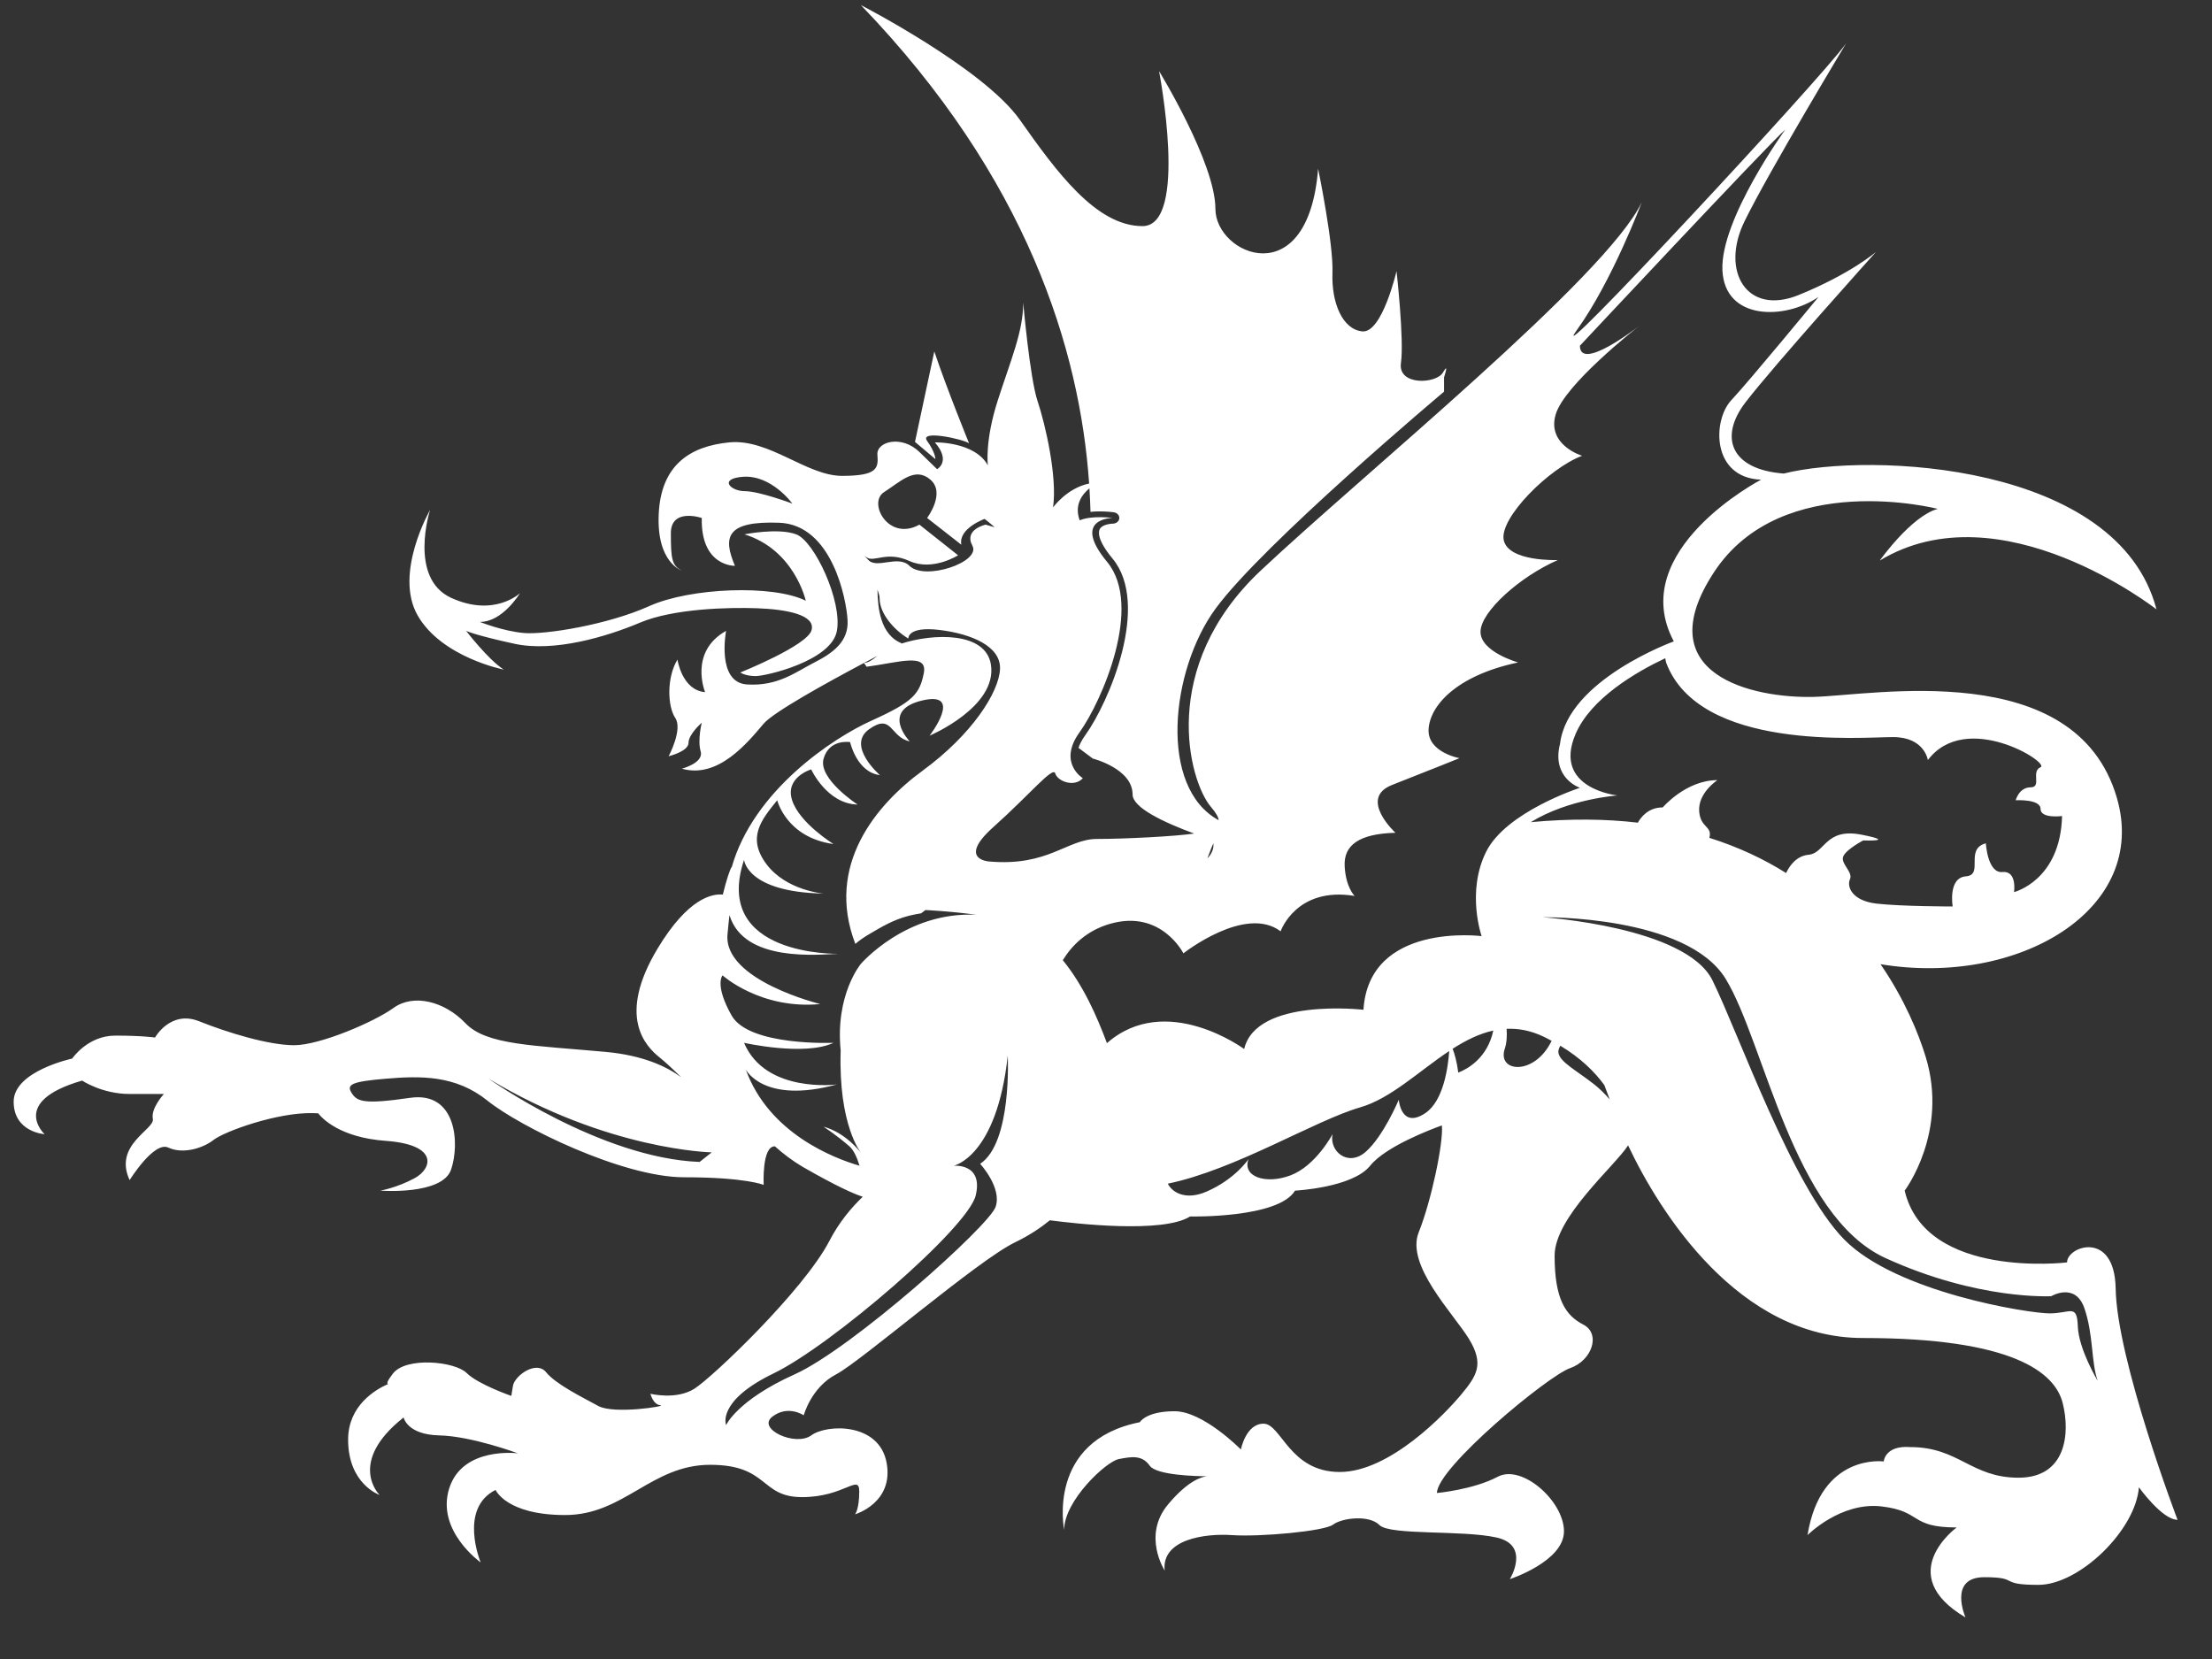 <?xml version="1.0" encoding="UTF-8" standalone="no" ?>
<!DOCTYPE svg PUBLIC "-//W3C//DTD SVG 1.1//EN" "http://www.w3.org/Graphics/SVG/1.1/DTD/svg11.dtd">
<svg xmlns="http://www.w3.org/2000/svg" xmlns:xlink="http://www.w3.org/1999/xlink" version="1.1" width="640" height="480" viewBox="0 0 640 480" xml:space="preserve">
<rect x="0" y="0" width="640" height="480" fill="#333333" stroke="none"/>
<desc>Created with Fabric.js 3.6.6</desc>
<defs>
</defs>
<g transform="matrix(3.59 0 0 3.11 317 234.72)"  >
<path style="stroke: none; stroke-width: 1; stroke-dasharray: none; stroke-linecap: butt; stroke-dashoffset: 0; stroke-linejoin: miter; stroke-miterlimit: 4; fill: rgb(255,255,255); fill-rule: nonzero; opacity: 1;"  transform=" translate(-87.2, -75)" d="M 39.502 61.823 c -1.235 -0.902 -3.038 -3.605 -3.038 -3.605 s 0.702 0.4 3.907 1.203 c 3.205 0.8 7.444 -0.668 10.114 -1.97 c 2.671 -1.302 7.11 -1.436 9.448 -1.336 c 2.336 0.101 4.707 0.602 4.373 2.036 c -0.334 1.437 -5.742 3.94 -5.742 3.94 s 0.4 0.334 1.236 0.334 c 0.833 0 6.075 -1.403 6.542 -4.173 s -1.802 -8.377 -3.272 -9.013 c -1.468 -0.633 -4.172 0 -4.172 0 c 4.039 1.438 4.941 6.176 4.941 6.176 c -2.604 -1.504 -9.279 -1.234 -12.619 0.501 c -3.337 1.736 -8.379 2.67 -10.083 2.503 c -1.701 -0.167 -3.571 -1.036 -3.571 -1.036 c 1.837 0.034 3.239 -2.669 3.239 -2.669 s -2.068 2.269 -5.542 0.434 c -3.47 -1.837 -1.704 -8.18 -1.704 -8.18 s -2.937 5.909 -1 9.816 C 34.496 60.688 39.502 61.823 39.502 61.823 z M 77.002 40.772 c 0 0 -1.78 -5.03 -2.804 -8.546 l -1.557 8.411 l 1.646 1.602 c 0 0 0 -0.622 -0.668 -1.691 C 72.952 39.48 76.513 40.371 77.002 40.772 z M 102.989 86.943 M 102.396 86.424 c 0.25 0.22 0.447 0.391 0.594 0.519 C 102.796 86.774 102.571 86.578 102.396 86.424 z M 169.407 119.374 c -0.09 -5.429 -3.917 -3.914 -3.917 -2.402 c 0 0 -11.396 1.603 -13.086 -6.677 c 0 0 3.56 -5.43 1.69 -12.461 c -0.575 -2.163 -1.691 -5.337 -3.637 -8.605 c 11.104 2.121 21.701 -5.08 19.038 -15.519 c -3.34 -13.087 -19.63 -9.481 -24.437 -9.349 c -4.809 0.135 -13.486 -2.002 -8.011 -11.618 c 5.473 -9.613 18.024 -5.874 18.024 -5.874 c -2.136 0.668 -4.674 4.807 -4.674 4.807 c 9.748 -6.811 22.301 4.541 22.301 4.541 c -3.097 -13.678 -23.153 -14.636 -30.041 -12.635 c -4.286 -0.377 -5.241 -3.391 -3.073 -6.637 c 2.314 -3.473 10.503 -13.976 10.503 -13.976 s -2.048 2.046 -6.231 4.005 c -4.184 1.96 -6.321 -2.227 -4.362 -6.854 c 1.96 -4.627 8.191 -16.559 8.191 -16.559 c -1.96 3.207 -24.571 31.247 -21.723 26.707 c 2.85 -4.541 5.253 -11.93 5.253 -11.93 c -2.849 6.943 -22.434 25.283 -30.713 34.274 s -5.786 19.583 -4.005 21.987 c 0.43 0.58 0.601 0.972 0.62 1.232 c -4.868 -3.052 -3.884 -13.936 -0.264 -19.66 c 3.829 -6.053 18.427 -20.207 18.427 -20.207 v -1.336 c 0 0 0.444 -1.513 -0.089 -0.444 c -0.535 1.068 -3.65 1.245 -3.384 -0.889 c 0.268 -2.137 -0.356 -8.549 -0.356 -8.549 s -1.157 5.789 -2.758 5.61 c -1.603 -0.179 -2.493 -2.672 -2.405 -5.432 c 0.089 -2.758 -1.157 -9.702 -1.157 -9.702 c -0.8 11.75 -8.277 8.011 -8.277 3.74 c 0 -4.274 -4.541 -12.82 -4.541 -12.82 s 2.403 14.421 -1.336 14.421 c -3.737 0 -6.944 -5.074 -9.879 -9.882 C 78.161 5.874 68.279 0 68.279 0 c 13.428 16.088 17.656 32.111 18.397 44.512 c -1.793 0.422 -2.908 2.224 -2.908 2.224 c 0.356 -2.847 -0.624 -7.745 -1.245 -9.882 c -0.624 -2.137 -1.159 -9.168 -1.159 -9.168 c 0 2.67 -0.979 5.253 -2.048 9.079 c -1.068 3.828 -0.801 6.054 -0.801 6.054 c -1.068 -2.227 -4.271 -2.137 -4.271 -2.137 c 1.336 1.783 0.177 2.493 0.177 2.493 s 0 0 -1.424 -1.601 c -1.424 -1.603 -3.473 -0.981 -3.384 0.265 c 0.089 1.247 0 1.959 -2.849 1.959 c -2.846 0 -5.874 -3.47 -9.078 -3.116 c -3.206 0.356 -5.521 2.137 -5.698 6.678 c -0.179 4.541 1.869 5.251 1.869 5.251 c -0.801 -0.443 -0.891 -1.067 -0.891 -3.473 c 0 -2.402 2.492 -1.423 2.492 -1.423 c -0.089 4.54 2.672 4.452 2.672 4.452 c -0.98 -2.674 -0.712 -4.187 3.561 -4.008 c 4.273 0.177 5.429 7.123 5.518 9.079 c 0.091 1.96 -1.157 3.029 -2.669 3.917 c -1.515 0.892 -2.938 2.228 -5.432 2.049 c -2.492 -0.177 -1.69 -4.986 -1.69 -4.986 c -3.028 1.96 -1.692 5.7 -1.692 5.7 c -1.869 -0.18 -2.227 -3.028 -2.227 -3.028 c -0.889 1.692 -0.8 4.361 -0.177 5.429 c 0.622 1.069 -0.533 3.562 -0.533 3.562 s 1.601 -0.445 1.601 -1.247 s 1.068 -1.871 1.068 -1.871 s -0.356 1.604 -0.089 2.672 c 0.268 1.069 -1.512 1.603 -1.512 1.603 c 2.937 0.979 5.342 -2.493 6.587 -4.185 c 0.794 -1.077 5.074 -3.804 8.087 -5.65 l 0.214 0.353 c 2.603 -0.401 4.941 -1.336 4.607 0.601 s -0.867 2.67 -4.206 4.408 c -3.146 1.635 -9.545 6.532 -11.284 13.681 l -0.001 -0.061 c -0.12 0.213 -0.409 1.153 -0.706 2.568 c -0.839 -0.1 -2.799 0.303 -5.257 5.02 c -3.293 6.321 -0.98 9.081 0.179 10.148 c 0.496 0.46 1.144 1.167 1.72 1.825 c -1.119 -0.958 -3.014 -2.033 -6.082 -2.358 c -5.875 -0.622 -9.614 -0.624 -11.306 -2.672 c -1.692 -2.045 -4.184 -2.759 -5.788 -1.423 c -1.601 1.336 -5.963 3.473 -8.011 3.473 s -5.342 -1.159 -7.657 -2.226 c -2.313 -1.071 -3.56 1.512 -3.56 1.512 s -0.979 -0.179 -3.205 -0.179 c -2.225 0 -3.472 2.137 -3.472 2.137 S 0 99.169 0 102.016 c 0 2.85 2.493 3.027 2.493 3.027 s -2.849 -3.027 3.026 -4.986 c 0 0 1.603 1.246 3.828 1.246 s 2.76 0 2.76 0 s -1.069 1.336 -0.889 2.316 c 0.177 0.979 -3.205 2.403 -1.871 5.696 c 0 0 1.96 -3.65 3.116 -3.026 c 1.157 0.624 2.76 0.09 3.649 -0.712 c 0.892 -0.801 5.164 -2.582 8.013 -2.493 c 0.157 0.006 0.293 0.01 0.419 0.016 c 0.299 0.446 1.721 2.255 5.457 2.565 c 4.273 0.357 3.738 2.581 2.314 3.472 s -2.76 1.157 -2.76 1.157 s 4.985 0.445 5.698 -1.958 c 0.712 -2.402 0.445 -7.298 -3.294 -6.677 c -3.738 0.626 -4.273 0.356 -4.718 -0.445 c -0.444 -0.798 0 -1.067 2.76 -1.333 c 2.76 -0.267 5.609 -0.355 8.19 2.047 c 2.583 2.403 10.862 7.123 15.845 7.123 c 4.984 0 6.41 0.71 6.41 0.71 s -0.158 -3.636 0.908 -3.586 c 0.669 0.693 1.409 1.342 2.253 1.918 c 2.695 1.785 4.096 2.5 4.824 2.77 c -0.926 1.025 -1.909 2.373 -2.688 4.107 c -2.071 4.605 -9.415 12.686 -10.883 13.755 c -1.468 1.066 -3.539 0.466 -3.539 0.466 s 0.2 1.002 0.803 1.069 c 0.601 0.067 -3.738 0.867 -5.007 0.067 c -1.269 -0.803 -3.406 -2.004 -4.207 -3.141 c -0.801 -1.134 -2.537 0.334 -2.67 1.269 s -0.133 0.935 -0.133 0.935 s -2.672 -1.066 -3.606 -2.136 s -4.874 -1.535 -5.941 0.067 c -0.475 0.709 -0.501 0.935 -0.385 0.964 c -1.024 0.519 -3.22 2.004 -3.22 5.177 c 0 4.14 2.536 5.145 2.536 5.145 s -2.67 -3.006 1.937 -7.213 c 0 0 0.268 1.603 2.871 1.67 s 6.343 1.67 6.343 1.67 s -4.474 -0.671 -5.542 3.27 c -1.068 3.938 2.537 6.876 2.537 6.876 s -1.803 -5.007 1.203 -6.741 c 0 0 0.867 2.335 5.607 2.335 s 6.943 -4.673 11.685 -4.673 c 4.74 0 4.003 3.006 7.409 3.006 s 4.608 -2.206 4.608 -0.536 c 0 1.673 -0.335 2.136 -0.335 2.136 s 3.141 -1.066 2.539 -4.805 c -0.601 -3.741 -4.808 -3.606 -6.075 -2.537 c -1.27 1.066 -4.409 -0.601 -3.139 -1.737 c 1.269 -1.134 2.536 -0.132 2.536 -0.132 s 0.604 -2.604 2.604 -3.806 c 2.004 -1.204 11.418 -10.617 14.423 -12.284 c 1.198 -0.668 2.121 -1.403 2.808 -2.054 c 1.991 0.305 9.088 1.251 11.3 -0.352 c 0 0 7.123 0.179 8.459 -2.405 c 0 0 4.628 -0.267 6.053 -2.314 c 1.256 -1.808 4.937 -3.402 5.785 -3.754 c 0.129 1.674 -0.87 7.07 -1.868 9.941 c -1.069 3.073 2.804 7.567 4.051 9.926 c 1.246 2.358 0.622 3.428 -0.624 5.165 c -1.245 1.734 -5.741 7.21 -9.791 7.21 c -4.052 0 -4.72 -4.494 -6.143 -4.494 c -1.424 0 -1.826 2.402 -1.826 2.402 s -3.027 -3.56 -5.341 -3.56 c -2.312 0 -2.805 1.022 -2.805 1.022 c -7.565 1.737 -6.097 10.014 -6.097 10.014 c 0 -2.716 3.382 -6.363 4.408 -6.586 c 1.022 -0.226 1.868 -0.401 2.492 0.621 c 0.543 0.896 3.8 0.973 4.62 0.981 c -0.421 0.041 -1.531 0.384 -3.151 2.625 c -2.093 2.891 -0.268 6.143 -0.268 6.143 c -0.267 -2.891 3.205 -3.471 5.432 -3.295 c 2.225 0.178 7.432 -0.354 8.144 -0.979 c 0.714 -0.621 2.894 -0.935 3.738 0.047 c 0.847 0.975 6.679 0.442 9.437 1.156 c 2.76 0.713 1.068 3.871 1.068 3.871 s 4.362 -1.646 4.362 -4.45 s -3.383 -6.275 -5.341 -5.074 c -1.96 1.201 -4.897 1.512 -4.897 1.512 c 0 -2.355 8.947 -10.904 10.729 -11.616 c 1.78 -0.712 2.492 -3.205 1.068 -4.052 c -1.424 -0.844 -2.314 -2.355 -2.314 -6.407 c 0 -3.604 4.849 -8.324 5.922 -10.267 c 2.562 6.265 8.915 17.922 18.916 17.922 c 12.105 0 15.489 3.205 16.111 6.053 c 0.623 2.848 0.267 6.943 -3.561 6.943 c -3.828 0 -4.807 -2.848 -8.724 -2.848 c -2.049 -0.179 -2.139 1.336 -2.139 1.336 s -5.072 -0.803 -6.141 6.853 c 0 0 2.671 -3.114 5.964 -2.669 c 3.294 0.445 2.227 1.957 6.054 1.957 c 0 0 -5.163 4.362 0.712 8.37 c 0 0 -1.425 -3.742 1.512 -3.742 c 2.938 0 1.069 0.713 4.364 0.713 c 3.293 0 7.834 -5.071 8.101 -9.079 c 0 0 1.87 3.026 3.115 3.026 C 174.392 140.918 169.496 126.053 169.407 119.374 z M 58.93 45.222 c -1.156 0 -2.134 -1.157 -0.177 -1.336 c 2.32 -0.211 4.005 2.493 4.005 2.493 S 60.089 45.222 58.93 45.222 z M 151.469 68.1 c 2.537 0 2.804 2.136 2.804 2.136 c 3.071 -4.673 9.882 0.267 9.08 0.668 c -0.801 0.4 0.132 1.871 -0.801 1.871 c -0.935 0 -1.201 1.202 -1.201 1.202 s 2.002 -0.134 2.002 0.801 s 1.736 0.667 1.736 0.667 c -0.135 6.01 -3.872 7.078 -3.872 7.078 s 0.267 -2.004 -0.936 -1.869 c -1.201 0.132 -1.335 -2.672 -1.335 -2.672 c -1.735 0.536 -0.135 2.938 -1.603 3.073 c -1.469 0.132 -1.069 2.804 -1.069 2.804 s -4.138 0 -6.141 -0.267 c -2.004 -0.269 -2.405 -1.604 -2.137 -2.271 c 0.267 -0.668 -0.802 -1.471 -0.535 -2.139 c 0.267 -0.665 1.603 -1.467 1.603 -1.467 s 2.804 0.131 -0.135 -0.534 c -2.936 -0.667 -2.936 1.735 -4.271 1.867 c -1.09 0.11 -1.639 1.273 -1.808 1.701 c -1.791 -1.301 -3.844 -2.422 -6.183 -3.274 c 0.247 -1.129 -0.703 -0.895 -0.822 -2.432 c -0.133 -1.736 1.468 -2.938 1.468 -2.938 c -2.537 0 -4.406 2.537 -4.406 2.537 c -1.17 0 -1.767 0.923 -2.005 1.421 c -2.595 -0.352 -5.466 -0.388 -8.63 -0.048 c 3.038 -2.167 6.986 -2.485 6.986 -2.485 s -5.253 -0.624 -3.384 -5.697 c 1.23 -3.337 4.876 -5.78 7.234 -7.068 l 0.066 0.39 C 135.846 69.436 148.93 68.1 151.469 68.1 z M 96.691 77.988 c 0.036 0.436 -0.082 0.913 -0.485 1.399 C 96.432 78.702 96.571 78.262 96.691 77.988 z M 68.724 51.365 c 0.623 0.536 1.601 -0.624 3.472 0.355 c 1.869 0.98 3.917 -0.533 3.917 -0.533 l -3.116 -2.851 c -2.493 1.603 -4.185 -2.046 -2.849 -3.024 c 1.334 -0.98 2.493 -2.404 3.738 -1.159 c 1.247 1.247 -0.267 3.562 -0.267 3.562 l 2.761 2.492 c -0.268 -1.512 1.868 -2.404 1.868 -2.404 s 0.303 0.251 0.817 0.778 c -0.442 -0.144 -0.729 -0.245 -0.729 -0.245 s -1.78 0.445 -1.068 1.959 c 0.713 1.515 -3.826 3.293 -5.073 1.872 c -0.923 -1.055 -2.626 0.334 -3.328 -0.56 c -0.015 -0.018 -0.132 -0.166 -0.297 -0.371 L 68.724 51.365 z M 68.544 61.196 c 0.385 -0.237 0.744 -0.454 1.08 -0.658 C 69.102 61.035 68.762 61.201 68.544 61.196 z M 55.283 107.625 c -8.012 -0.355 -17.005 -7.744 -17.005 -7.744 c 9.615 6.677 17.983 6.853 17.983 6.853 L 55.283 107.625 z M 68.279 89.199 c 0 0 -2.08 2.858 -1.627 8.056 c -0.193 6.951 1.627 9.503 1.627 9.503 c -1.469 -2.07 -3.004 -2.403 -3.004 -2.403 s 1 0.734 2.068 1.804 c 0.36 0.359 0.628 1.057 0.828 1.819 c -2.052 -0.691 -7.307 -2.997 -9.173 -8.965 c 0 0 1.403 3.273 7.345 1.404 c 0 0 -5.742 0.865 -7.478 -3.873 c 0 0 4.875 1.268 7.21 0 c 0 0 -6.81 0.332 -8.212 -2.539 c -1.402 -2.869 -0.734 -3.738 -0.734 -3.738 s 3.072 3.203 7.879 2.669 c 0 0 -7.813 -2.201 -7.478 -6.476 c 0.059 -0.764 0.113 -1.345 0.16 -1.796 c 1.162 4.447 7.213 3.656 8.786 3.599 c 0 0 -10.214 0.267 -7.611 -8.745 c 0 0 0.199 3.005 6.41 3.14 c 0 0 -3.004 -0.27 -4.607 -2.739 c -1.604 -2.47 -0.4 -4.137 0.869 -5.941 c 0 0 0.734 3.472 4.538 4.072 c 0 0 -2.735 -1.936 -3.337 -4.072 c -0.601 -2.138 1.537 -2.872 1.537 -2.872 s 1.267 3.206 3.738 3.271 c 0 0 -3.205 -2.402 -2.738 -4.273 c 0.467 -1.869 2.137 -1.535 2.137 -1.535 s 0.533 2.804 2.402 3.07 c 0 0 -2.738 -2.738 -0.869 -4.271 c 1.871 -1.535 1.67 0.734 3.272 1.134 c 0 0 -2.404 -2.871 1 -3.806 c 3.406 -0.933 0.601 3.272 0.601 3.272 s 5.476 -2.67 4.942 -6.611 c -0.417 -3.066 -4.626 -2.931 -7.261 -1.938 l 0.073 -0.042 c -1.736 -0.788 -1.934 -3.319 -1.956 -5.001 c 0.103 0.328 0.174 0.62 0.174 0.819 c 0 1.422 1.159 2.936 2.314 3.737 c 0 0 -0.091 -1.157 2.492 -0.801 c 2.584 0.357 4.986 1.515 4.897 3.652 s -2.227 6.05 -6.231 9.437 c -3.74 3.157 -7.865 8.798 -5.429 16.121 c 0.308 -0.307 0.646 -0.582 1.03 -0.846 c 1.075 -0.733 2.017 -1.396 3.287 -1.772 c 0.319 -0.094 0.647 -0.164 0.984 -0.227 l 0.346 -0.305 l 0.004 0.001 c 0 0 2.035 0.105 4.104 0.441 C 71.923 84.294 68.279 89.199 68.279 89.199 z M 71.288 108.398 l -0.023 0.013 l 0.01 -0.009 L 71.288 108.398 z M 79.138 111.809 c -0.533 1.781 -11.571 13.175 -16.201 15.58 c -4.629 2.402 -5.518 4.717 -5.518 4.717 s -0.801 -2.224 3.826 -4.808 c 4.63 -2.578 15.668 -13.529 16.292 -16.559 c 0.624 -3.024 -1.78 -2.76 -1.78 -2.76 s 3.472 -0.8 4.361 -10.235 c 0 0 0.356 8.1 -2.225 10.057 C 77.893 107.801 79.674 110.028 79.138 111.809 z M 78.604 79.672 c 0 0 -2.581 -0.179 0.356 -3.203 c 2.938 -3.028 4.808 -5.697 4.986 -4.987 c 0.177 0.712 1.512 1.336 2.225 0.445 c 0 0 -2.048 -1.422 -0.267 -4.273 c 1.78 -2.849 5.162 -11.751 2.226 -15.845 c -2.939 -4.095 0.445 -4.095 0.445 -4.095 s -1.67 -0.268 -2.664 0.222 l -0.007 -0.044 c -0.434 -1.406 0.217 -2.382 0.796 -2.935 c 0.039 0.743 0.071 1.476 0.086 2.19 c 0.226 -0.028 0.469 -0.043 0.743 -0.043 c 0.618 0 1.11 0.078 1.132 0.081 c 0.274 0.045 0.469 0.293 0.445 0.571 c -0.021 0.276 -0.253 0.489 -0.531 0.489 c -0.009 0 -0.796 0.021 -1.031 0.481 c -0.122 0.234 -0.266 0.978 1.02 2.771 c 3.07 4.28 -0.287 13.369 -2.206 16.439 c -0.27 0.432 -0.441 0.819 -0.54 1.167 l 1.155 0.996 c 0 0 3.205 0.936 3.205 3.338 c 0 1.229 2.506 2.593 4.961 3.638 c -1.497 0.256 -5.525 0.502 -7.834 0.502 C 84.903 77.581 83.389 80.164 78.604 79.672 z M 88.111 96.574 c -0.803 -2.489 -1.91 -5.395 -3.557 -7.717 c 0.703 -1.322 1.883 -2.758 3.844 -3.396 c 4.095 -1.336 5.876 2.758 5.876 2.758 s 4.984 -4.539 7.834 -2.048 c 0 0 1.246 -4.184 5.963 -3.293 c 0 0 -0.712 -0.801 -0.8 -2.76 c -0.091 -1.958 1.155 -3.027 4.094 -3.114 c 0 0 -3.026 -3.206 -0.267 -4.453 c 2.759 -1.247 5.429 -2.49 5.429 -2.49 s -2.581 -0.535 -2.493 -2.672 c 0.09 -2.137 2.138 -4.986 7.213 -6.233 c 0 0 -3.027 -0.979 -3.027 -2.848 c 0 -1.871 3.206 -5.162 6.231 -6.676 c 0 0 -4.005 0.179 -4.362 -1.869 c -0.356 -2.047 3.65 -6.677 6.32 -7.834 c 0 0 -2.848 -0.98 -2.136 -3.828 c 0.693 -2.773 6.444 -7.991 6.752 -8.266 c -0.289 0.259 -4.795 4.269 -4.795 1.857 c 0 0 14.868 -18.34 16.558 -20.12 c 0 0 -5.25 8.367 -5.073 13.087 c 0.179 4.717 5.073 4.629 7.745 2.492 c 0 0 -5.519 7.745 -7.033 9.614 c -1.513 1.871 -1.601 7.211 2.404 7.388 c 0 0 -10.95 6.588 -7.033 15.045 c 0 0 -8.546 3.56 -9.17 9.526 c -0.71 3.204 1.603 4.094 1.603 4.094 s -5.963 2.225 -7.565 5.965 c -1.603 3.738 -0.357 7.834 -0.357 7.834 s -9.079 -1.336 -9.524 6.852 c 0 0 -8.636 -1.156 -9.614 3.65 C 99.169 97.12 92.877 91.751 88.111 96.574 z M 113.77 103.084 c -1.96 1.514 -2.138 -1.246 -2.138 -1.246 s -1.246 3.426 -2.672 4.852 c -1.424 1.425 -2.937 -0.046 -2.67 -1.646 c 0 0 -1.336 2.937 -3.381 3.829 c -2.048 0.889 -3.917 0.089 -3.384 -1.514 c 0 0 -1.069 1.868 -3.384 3.025 c -1.708 0.856 -2.783 0.06 -3.123 -0.738 c 5.446 -1.295 11.852 -5.88 15.498 -7.096 c 2.468 -0.82 4.749 -3.381 7.181 -5.243 C 115.606 98.801 115.24 101.948 113.77 103.084 z M 116.427 99.315 c -0.116 -1.029 -0.301 -1.763 -0.454 -2.219 c 1.053 -0.775 2.136 -1.406 3.276 -1.694 C 118.78 97.944 117.2 98.965 116.427 99.315 z M 120.178 97.078 c 0.152 -0.521 0.184 -1.16 0.146 -1.837 c 0.943 -0.05 1.929 0.155 2.969 0.725 c 0.233 0.125 0.441 0.26 0.656 0.391 C 122.583 99.641 119.519 99.317 120.178 97.078 z M 127.39 100.417 c -1.47 -1.336 -2.806 -2.096 -2.895 -2.982 c -0.018 -0.187 0.053 -0.402 0.156 -0.621 c 1.67 1.161 2.797 2.467 3.548 3.664 c 0.16 0.473 0.304 0.916 0.433 1.328 C 128.24 101.29 127.817 100.803 127.39 100.417 z M 166.358 122.916 c -0.068 -2.136 -0.602 -1.201 -2.271 -1.201 s -12.352 -1.939 -16.558 -6.876 c -4.205 -4.943 -8.479 -19.097 -10.615 -24.104 c -2.138 -5.009 -13.688 -5.874 -13.688 -5.874 s 11.617 -0.202 14.755 5.739 c 3.138 5.944 5.408 22.033 12.887 25.974 c 7.478 3.94 13.352 3.539 13.352 3.539 s 1.937 -1.336 2.672 1.134 c 0.734 2.47 0.535 5.007 1.068 6.741 C 167.96 127.987 166.423 125.051 166.358 122.916 z" stroke-linecap="round" />
</g>
</svg>